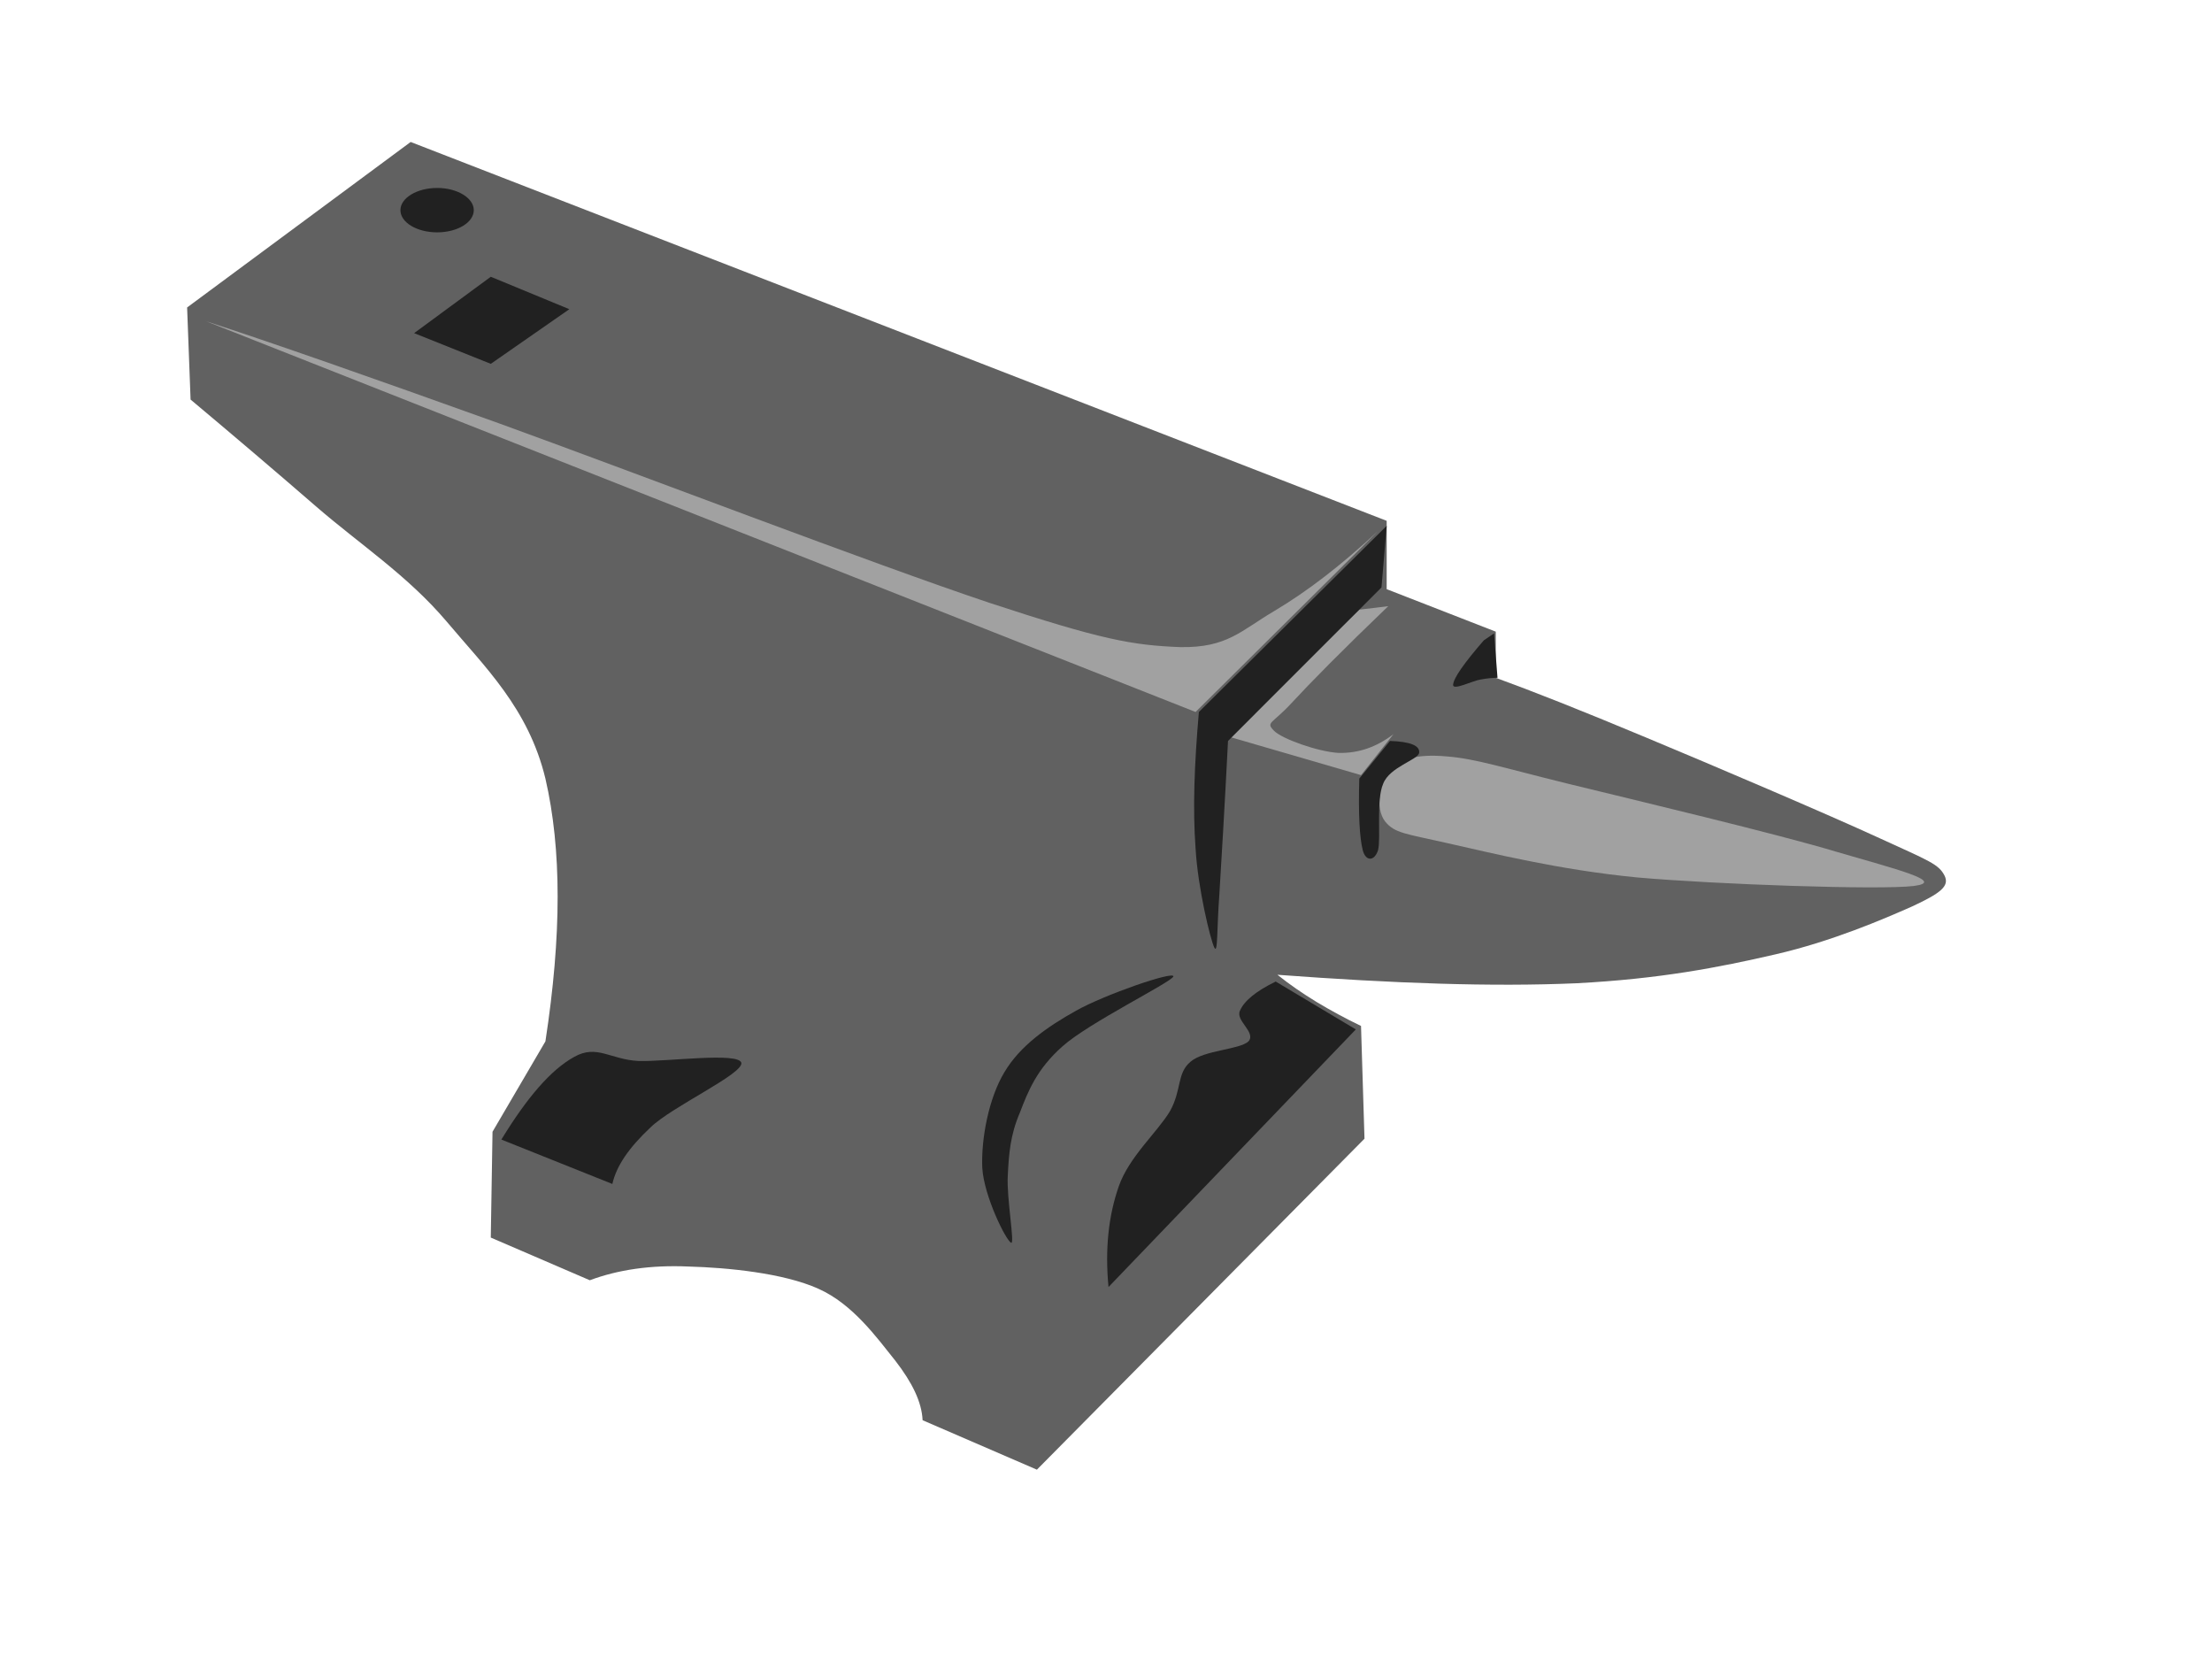 <?xml version="1.0" encoding="utf-8"?>
<svg width="365.043" height="275.545" viewBox="0 0 365.043 275.545" xmlns="http://www.w3.org/2000/svg">
  <g id="Layer_1" transform="matrix(0.795, 0, 0, 0.795, 30.879, 23.425)">
    <g>
      <path clip-rule="evenodd" d="M0,34.344L0.72,53.46     C9.396,60.732,18,68.04,26.928,75.78C35.892,83.52,45.792,90,53.856,99.504c7.884,9.396,16.992,18,20.52,32.616     c3.384,14.651,3.384,32.509,0,54.54l-10.98,18.756l-0.36,21.961l20.556,8.855c5.796-2.16,12.6-3.205,20.556-2.844     c7.92,0.215,19.62,1.332,26.892,4.607c7.2,3.203,12.24,10.297,15.948,14.904c3.564,4.607,5.508,8.604,5.688,12.383l23.724,10.262     l68.004-68.689l-0.721-23.4v0.002c-3.312-1.586-6.336-3.24-9.216-4.969c-2.952-1.801-5.616-3.637-8.136-5.652     c24.3,1.801,44.496,2.52,61.992,1.764c17.352-0.9,29.592-3.275,41.436-6.012c11.7-2.699,22.393-7.309,28.332-9.936     c5.796-2.701,7.813-4.176,6.732-6.373c-1.225-2.412-3.168-3.059-13.464-7.775c-10.62-4.896-35.028-15.3-48.528-20.916     c-13.428-5.616-23.544-9.612-31.176-12.384v-9.576l-22.645-8.82V78.624L46.404,0C30.96,11.448,15.48,22.896,0,34.344z" fill="#616161" fill-rule="evenodd"/>
      <path clip-rule="evenodd" d="M3.888,37.188l205.452,81.108l37.872-37.548     c-7.668,7.128-14.688,12.528-21.6,16.632c-6.84,4.032-9.721,7.632-19.477,7.452c-9.936-0.396-16.164-1.476-39.672-9.216     C142.56,87.624,92.16,68.328,64.836,58.428C37.548,48.636,17.604,41.652,3.888,37.188z" fill="#A1A1A1" fill-rule="evenodd"/>
      <path clip-rule="evenodd" d="M249.336,96.336     c-9.54,9.144-16.164,15.876-20.16,20.196c-3.96,4.284-5.328,3.852-3.563,5.652c1.62,1.692,9.216,4.392,13.464,4.608     c4.176,0.072,7.812-1.224,11.34-3.888l-6.732,8.496l-27.972-8.136l27.612-26.208C245.304,96.84,247.32,96.588,249.336,96.336z" fill="#A1A1A1" fill-rule="evenodd"/>
      <path clip-rule="evenodd" d="M261.396,127.512     c-6.12-0.54-9.648,0.54-11.7,2.808c-2.196,2.304-3.097,7.993-1.044,10.657c2.016,2.52,4.248,2.555,13.104,4.572     c8.856,1.979,22.933,5.508,39.313,7.092c16.344,1.439,50.184,2.627,57.384,1.764c6.804-0.9-3.888-3.527-15.948-7.057     c-12.24-3.707-42.228-10.835-55.944-14.184C272.952,129.816,267.48,127.98,261.396,127.512z" fill="#A1A1A1" fill-rule="evenodd"/>
      <path clip-rule="evenodd" d="M63.036,46.044l16.308-11.34l-16.308-6.732     l-15.912,11.7L63.036,46.044z" fill="#212121" fill-rule="evenodd"/>
      <path clip-rule="evenodd" d="M249.012,79.668l-38.987,38.628     c-0.937,10.836-1.297,20.052-0.685,28.333c0.468,8.172,3.061,18.863,3.888,20.555c0.757,1.512,0.505-3.816,1.045-10.98     c0.432-7.234,1.079-17.676,1.8-31.895l31.859-31.86C248.292,88.2,248.652,83.952,249.012,79.668z" fill="#212121" fill-rule="evenodd"/>
      <path clip-rule="evenodd" d="M249.696,124.308l-6.372,7.812     c-0.216,7.487,0.072,12.312,0.72,14.868c0.612,2.34,2.412,2.34,3.168,0c0.648-2.412-0.432-10.44,1.08-13.824     c1.332-3.456,7.2-4.932,7.452-6.372C255.96,125.28,253.944,124.452,249.696,124.308z" fill="#212121" fill-rule="evenodd"/>
      <path clip-rule="evenodd" d="M269.172,103.428     c-4.14,4.788-6.264,7.812-6.372,9.216c-0.107,1.296,4.104-0.864,5.688-1.08c1.476-0.288,2.7-0.36,3.527-0.36l-0.72-9.216     C270.612,102.456,269.892,102.924,269.172,103.428z" fill="#212121" fill-rule="evenodd"/>
      <path clip-rule="evenodd" d="M170.352,214.633     c0.216-4.609,0.54-8.605,2.484-13.105c1.728-4.535,3.564-9.143,8.856-13.824c5.4-4.859,22.428-13.211,23.041-14.508     c0.252-1.26-14.257,3.744-20.196,7.092c-5.94,3.313-11.592,7.236-14.868,12.744c-3.276,5.4-4.86,13.861-4.608,19.836     c0.324,5.869,4.968,15.229,6.012,15.59C171.828,228.637,170.1,219.168,170.352,214.633z" fill="#212121" fill-rule="evenodd"/>
      <path clip-rule="evenodd" d="M225.972,174.24l16.633,9.936l-51.337,53.461     c-0.756-7.885,0-14.797,2.124-20.881c2.124-6.119,8.028-11.268,10.62-15.588c2.484-4.428,1.404-7.848,4.248-10.26     c2.772-2.447,10.225-2.52,12.061-4.248c1.655-1.873-2.772-4.32-1.765-6.373C219.456,178.199,221.976,176.184,225.972,174.24z" fill="#212121" fill-rule="evenodd"/>
      <path clip-rule="evenodd" d="M44.28,14.148c0,2.556,3.42,4.608,7.632,4.608     c4.176,0,7.596-2.052,7.596-4.608c0-2.52-3.42-4.608-7.596-4.608C47.7,9.54,44.28,11.628,44.28,14.148z" fill="#212121" fill-rule="evenodd"/>
      <path clip-rule="evenodd" d="M65.232,207.035     c5.328-8.711,10.26-14.471,15.084-17.135c4.716-2.701,7.56,0.539,13.392,0.828c5.76,0.18,20.844-1.908,21.348,0.396     c0.324,2.34-14.436,9.07-18.864,13.391c-4.5,4.213-7.092,8.029-7.92,11.736C80.604,213.191,72.936,210.133,65.232,207.035z" fill="#212121" fill-rule="evenodd"/>
    </g>
  </g>
</svg>